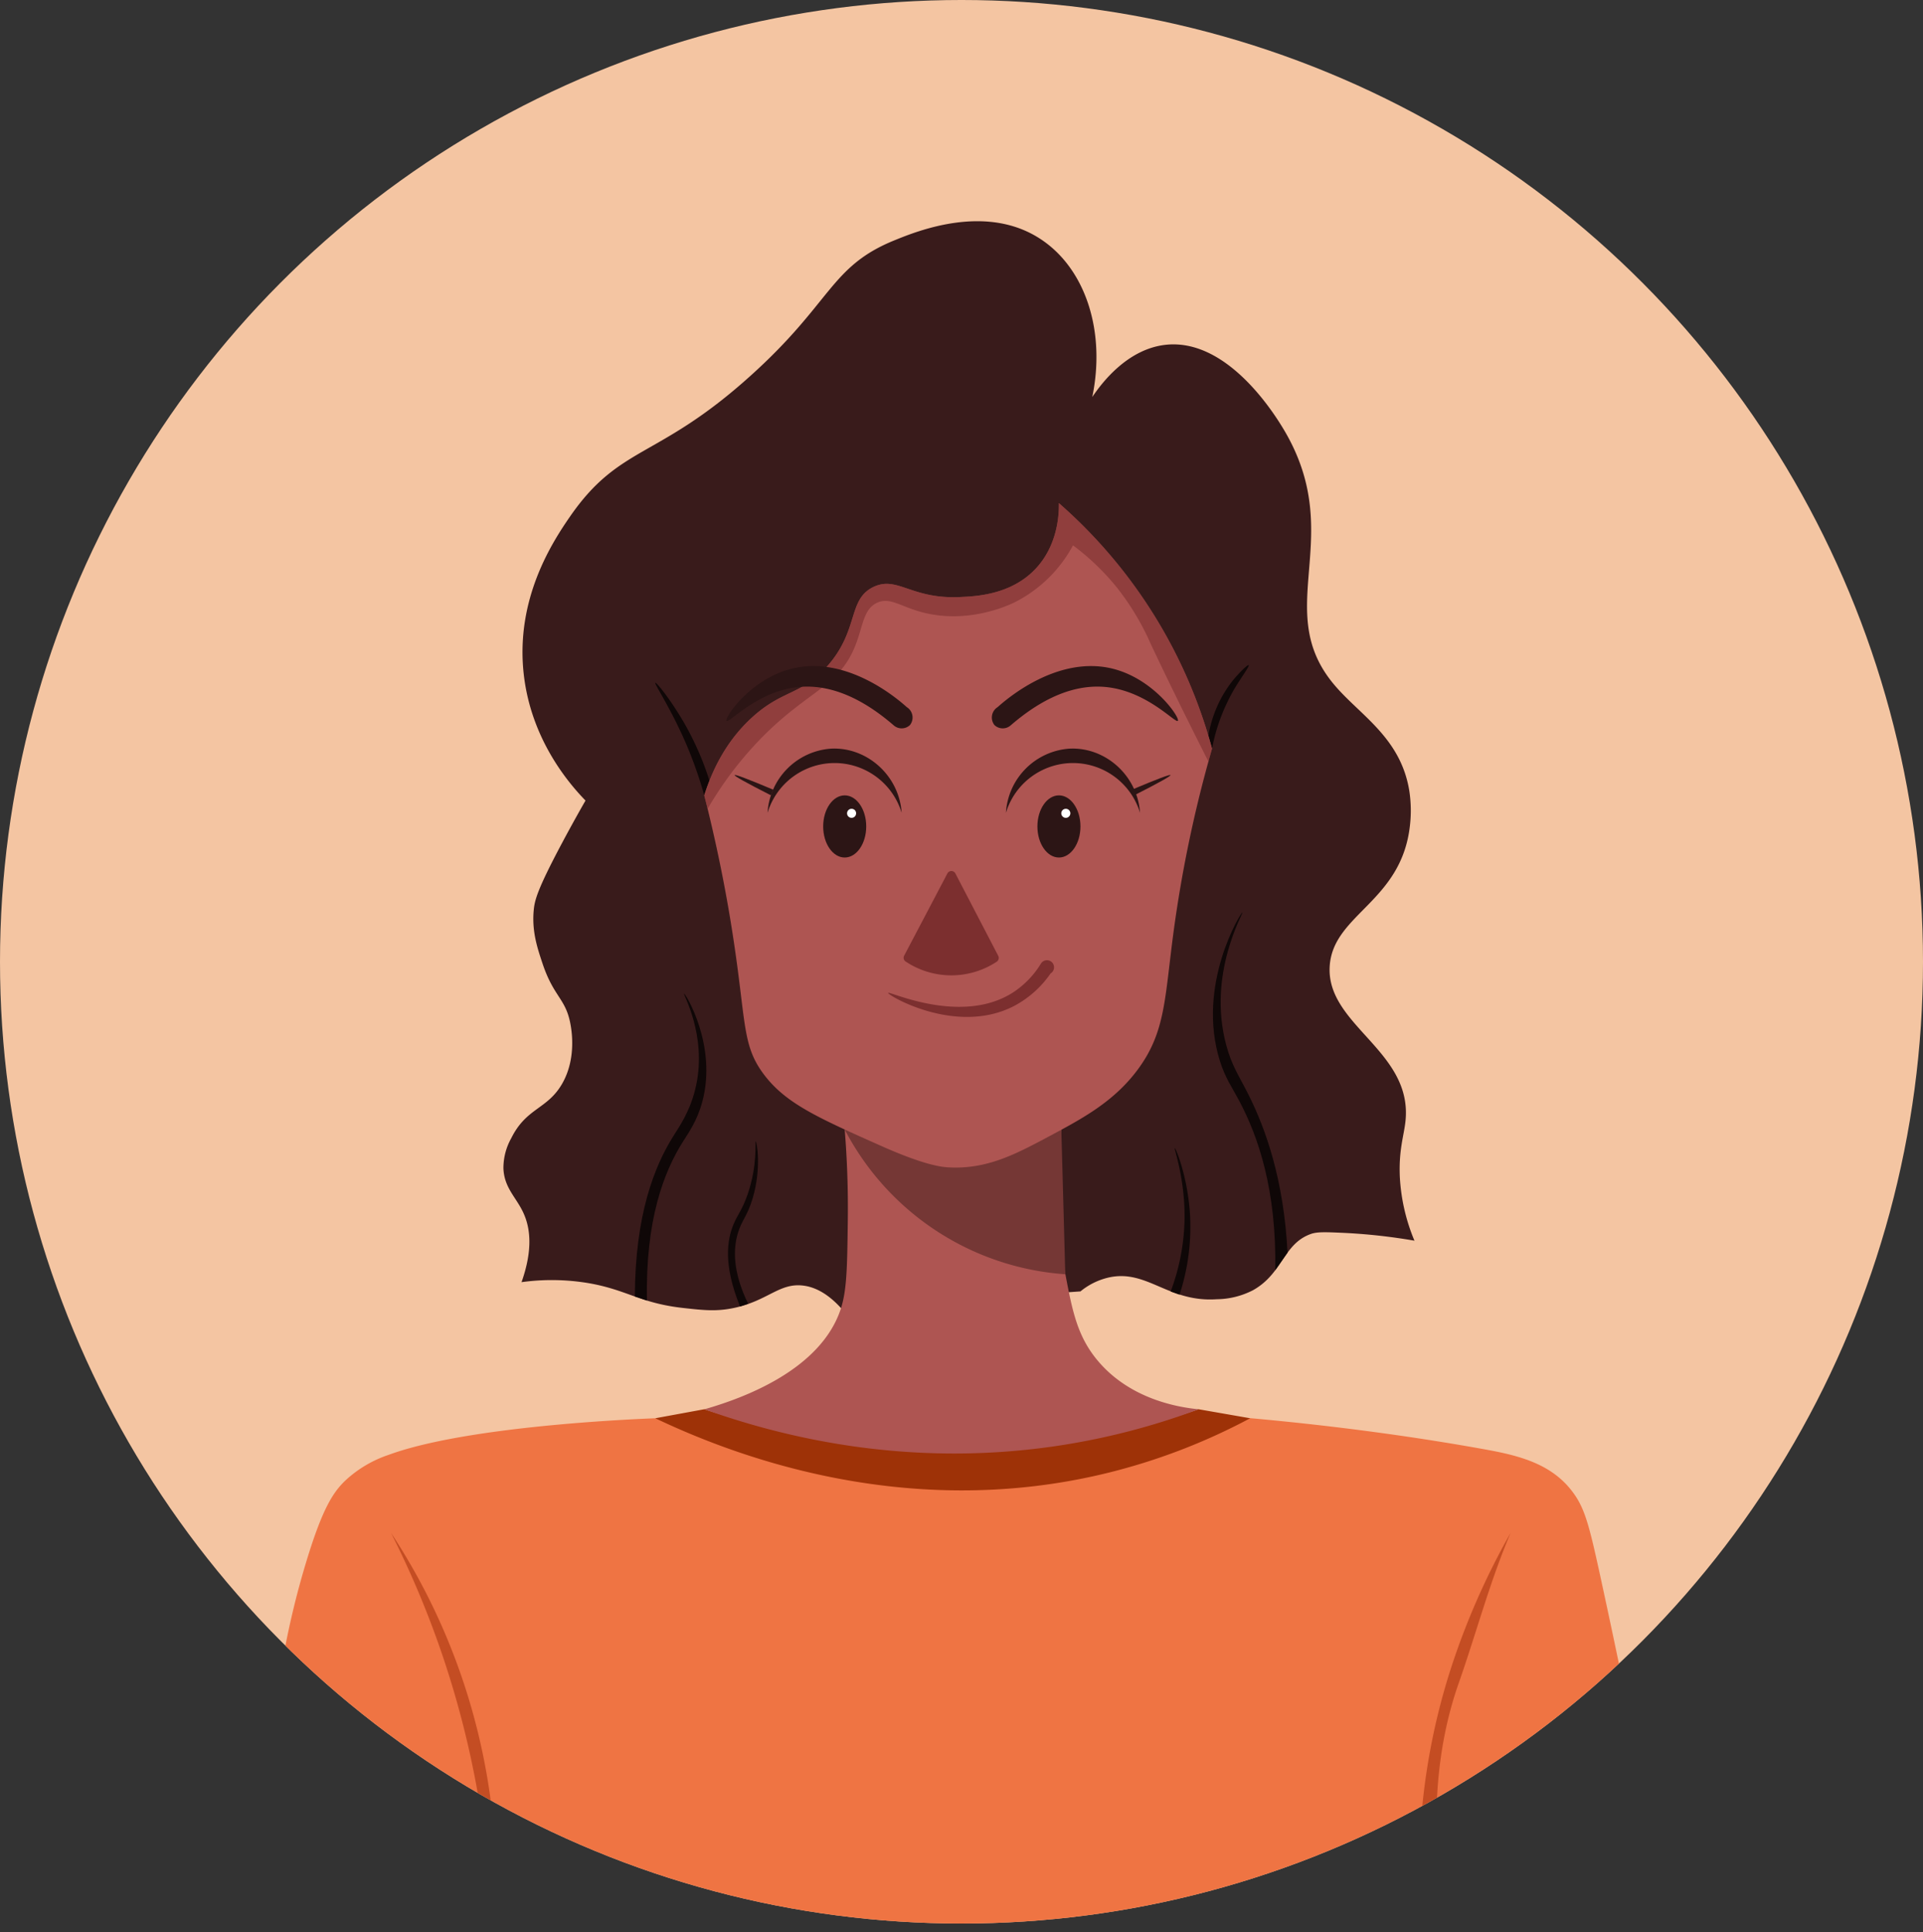 <svg xmlns="http://www.w3.org/2000/svg" xmlns:xlink="http://www.w3.org/1999/xlink" viewBox="0 0 570 572.61">
    <rect x="0" y="0" width="570" height="572.61" fill="#333333" stroke="none"/>
    <defs>
        <style>
            .cls-1 {
                fill: #f4c5a2;
            }

            .cls-2 {
                clip-path: url(#clip-path);
            }

            .cls-3 {
                fill: #ef7443;
            }

            .cls-4 {
                fill: #c44d23;
            }

            .cls-5 {
                fill: #9e3207;
            }

            .cls-6 {
                fill: #391b1b;
            }

            .cls-7 {
                fill: #0f0707;
            }

            .cls-8 {
                fill: #ae5552;
            }

            .cls-9 {
                fill: #753735;
            }

            .cls-10,
            .cls-13 {
                fill: #7c2f2f;
            }

            .cls-10 {
                opacity: 0.6;
            }

            .cls-11 {
                fill: #2c1515;
            }

            .cls-12 {
                fill: #fff;
            }
        </style>
        <clipPath id="clip-path">
            <circle class="cls-1" cx="285" cy="285" r="285" />
        </clipPath>
    </defs>
    <g id="Layer_2" data-name="Layer 2">
        <g id="OBEJCTS">
            <circle class="cls-1" cx="285" cy="285" r="285" />
            <g class="cls-2">
                <path class="cls-3"
                    d="M194.24,420.27c-6.81.27-55.81,2.32-79,10.83a35.31,35.31,0,0,0-12.81,7.56c-3.56,3.4-6.75,8-11.61,24a248.29,248.29,0,0,0-6.58,26.92c15.31,14.76,89.09,82.67,204,83,105.36.31,175.53-56.4,193.27-71.65-1.88-9.16-4.32-20.81-7.27-34.35-3.39-15.55-4.67-20.12-8.5-25-6.69-8.51-17.09-10.57-27-12.34-16.8-3-39.77-6.44-68.17-9Z" />
                <path class="cls-4"
                    d="M142.08,534.11a278.7,278.7,0,0,0-11.82-46.17,277.85,277.85,0,0,0-14.34-33.67,187.93,187.93,0,0,1,14.87,27.21,189.84,189.84,0,0,1,15,54.75Z" />
                <path class="cls-4"
                    d="M421,542.67a194.75,194.75,0,0,1,9-48.07,216.7,216.7,0,0,1,17.75-40.34h0c-6.15,14.44-10.17,29.7-15.37,44.51-3.26,9.25-6.65,23-6.63,41.82Z" />
                <path class="cls-5"
                    d="M208.76,417.6l-14.52,2.67c21.5,10.23,73.2,30.93,133.52,16.33a181.72,181.72,0,0,0,42.8-16.33l-15.3-2.67a219.29,219.29,0,0,1-30,8C277.37,434.81,235.82,426.26,208.76,417.6Z" />
                <path class="cls-6"
                    d="M249.26,387.6c-4.55-5-8.57-6.36-11.34-6.66-7-.77-10.41,4.57-20.44,6.66-5.14,1.08-9,.66-14.89,0-12.9-1.41-16.71-5.43-28.32-7.4a65.9,65.9,0,0,0-19.68-.26c3.54-10,2.44-16.31.63-20.35-2.13-4.77-5.74-7.45-6-13.32a18.07,18.07,0,0,1,2.33-9c4.46-9,10.62-8.51,15-16,4.48-7.66,2.81-16.37,2.5-18-1.43-7.48-5-7.88-8.32-18-1.48-4.44-3.14-9.44-2.51-15.71.28-2.77,1-5.9,8.33-19.66,2.82-5.3,5.27-9.65,7-12.67-4.72-4.85-16.2-18-18.33-37.67-2.42-22.25,8.57-39,13.71-46.45,14.79-21.39,25.89-16.85,53.45-41.68C246.66,89.63,246,79,265.09,71.23c6.48-2.63,27.5-11.34,43.92,0,12.92,8.88,18.74,27.24,14.75,46.42,2.84-4.22,10.53-14.38,22-15.5,18.95-1.84,33.25,22.43,35.5,26.4,17.56,31-4.23,52.12,14,74.1,7.6,9.18,19.87,15.72,22.47,31.67a38.79,38.79,0,0,1,.19,10.33c-2.51,22.6-22.66,26.18-23.77,41.49-1.28,17.68,24.73,25.2,22.44,46.18-.47,4.3-2,8.4-1.67,16.33a56.47,56.47,0,0,0,4.34,19,170.72,170.72,0,0,0-21.34-2.33c-5-.22-7.47-.32-9.33.33-8.26,2.92-8.3,11.72-17.19,16.68A23.92,23.92,0,0,1,360.69,385c-14.47,1-20.68-9-32.1-6.43a20.32,20.32,0,0,0-8.33,4.11Z" />
                <path class="cls-7"
                    d="M202.63,218.73a122.32,122.32,0,0,1,6.13,17l1.54-4.35A86.24,86.24,0,0,0,203,214.6c-3.93-6.89-8.39-12.48-8.75-12.25S198.26,209,202.63,218.73Z" />
                <path class="cls-7"
                    d="M358.18,218.05a35.81,35.81,0,0,1,7.08-16.2c1.87-2.32,4.57-5,4.87-4.75s-2.13,3.55-4,6.63a55.71,55.71,0,0,0-6.87,18.1Z" />
                <path class="cls-7"
                    d="M378,376.39c.41-23.83-5.11-39.66-10.56-49.95-2.45-4.64-4.2-6.85-5.83-12-7.13-22.58,6.29-44.21,6.67-44.09s-10.46,18.1-4.84,39.25c1.69,6.35,3.86,9.22,6.79,15.11,4.89,9.82,10.31,24.81,11.41,46.49Z" />
                <path class="cls-7"
                    d="M347,382.71a64.4,64.4,0,0,0,4.11-21.12c.24-12.13-3.18-21.28-2.89-21.35s3.93,8.73,4.54,20.11a64.46,64.46,0,0,1-3.13,23.29Z" />
                <path class="cls-7"
                    d="M191.77,385.39c-.5-24,5.1-38.24,10.58-46.95,1.77-2.82,4.3-6.29,5.83-12,4.47-16.69-5.06-32.12-5.42-32s6.76,12.19,3.59,27.16c-1.57,7.39-4.92,12.13-6.79,15.11-5.56,8.85-11.32,23.28-11.38,47.48Z" />
                <path class="cls-7"
                    d="M221.76,386.35c-4.7-9.66-4.37-16.35-3.1-20.76,1.18-4.07,2.87-5.12,4.47-10.61,2.66-9.08,1.15-16.75.88-16.75s.62,6.89-2.38,15.62c-1.58,4.6-3,6.07-4.18,8.9-2,4.7-3.06,12.24,1.91,24.4Z" />
                <path class="cls-8"
                    d="M250.38,334.71c.53,6.47,1.06,15.74.92,26.9-.18,13.62-.26,20.43-2,26-5.81,18.18-28.68,26.63-40.5,30,21.74,7.79,58.83,17.44,103.5,11a207.07,207.07,0,0,0,43-11c-5.57-.54-20.22-2.76-30-14.5-5.94-7.12-7.44-14.59-9.5-25.5a137.27,137.27,0,0,1-1.17-42.89Z" />
                <path class="cls-9" d="M250.38,334.71a80,80,0,0,0,65.38,42.89l-1.17-42.89Z" />
                <path class="cls-8"
                    d="M359.26,221.82c-.36,1.28-.72,2.57-1.07,3.85a379.23,379.23,0,0,0-10.26,49.93c-2.73,20.14-2.35,30-10.59,41.21-7.11,9.66-16.55,14.69-26.75,20.12-9.8,5.24-18.22,9.59-29.33,9-1.85-.09-6.89-.49-20-6.33-18.81-8.36-28.21-12.56-34.67-21-6.57-8.6-5.38-14.92-9.07-39.5-1.49-10-3.86-23.42-7.77-39.42-.32-1.3-.65-2.64-1-4,2.37-7.51,6.51-16.11,14.17-23.09,9-8.2,14.59-6.6,22.09-14.95,9.76-10.86,6.11-20,13.91-23.72,7.08-3.36,11.18,3.69,25.66,3,4.82-.21,15.13-.7,22.34-8.33,6.72-7.1,7-16.43,6.95-19.5a147.58,147.58,0,0,1,45.38,72.72Z" />
                <path class="cls-10"
                    d="M359.26,221.82c-.36,1.28-.72,2.57-1.07,3.85-7.75-15.33-13.16-26.5-17.1-34.86a76.8,76.8,0,0,0-9.83-16.46,71.86,71.86,0,0,0-13.21-12.75,40.11,40.11,0,0,1-17.54,17c-1.93.92-13.45,6.19-26.5,3-7-1.7-10.09-4.78-14-3-4.13,1.89-4.17,6.9-6.5,12.75-4.7,11.77-13.19,13.07-26.24,25.75a105.74,105.74,0,0,0-17.52,22.58c-.32-1.3-.65-2.64-1-4,2.37-7.51,6.51-16.11,14.17-23.09,9-8.2,14.59-6.6,22.09-14.95,9.76-10.86,6.11-20,13.91-23.72,7.08-3.36,11.18,3.69,25.66,3,4.82-.21,15.13-.7,22.34-8.33,6.72-7.1,7-16.43,6.95-19.5a147.58,147.58,0,0,1,45.38,72.72Z" />
                <path class="cls-11"
                    d="M295.7,209.55a3.62,3.62,0,0,0-.94,5.3,3.57,3.57,0,0,0,4.83.09c6.67-5.76,16.81-12.52,28.33-11.34,12.22,1.26,20.52,10.86,21.21,10s-6.84-12.11-18.87-15.33C313.65,193.83,298.21,207.3,295.7,209.55Z" />
                <path class="cls-11"
                    d="M268.79,209.55a3.62,3.62,0,0,1,.94,5.3,3.57,3.57,0,0,1-4.83.09c-6.67-5.76-16.8-12.52-28.33-11.34-12.22,1.26-20.52,10.86-21.21,10s6.85-12.11,18.87-15.33C250.85,193.83,266.28,207.3,268.79,209.55Z" />
                <path class="cls-11"
                    d="M227.51,240.85a20.28,20.28,0,0,1,18.75-19c10.59-.58,20.23,7.83,21,19a20.77,20.77,0,0,0-39.75,0Z" />
                <path class="cls-11" d="M229.18,234c-7.71-3.24-11.3-4.58-11.42-4.31s3.25,2.17,10.77,6Z" />
                <path class="cls-11"
                    d="M298.17,240.85a20.28,20.28,0,0,1,18.75-19c10.59-.58,20.23,7.83,21,19a20.77,20.77,0,0,0-39.75,0Z" />
                <path class="cls-11" d="M335.52,234c7.7-3.24,11.3-4.58,11.42-4.31s-3.25,2.17-10.77,6Z" />
                <ellipse class="cls-11" cx="250.38" cy="244.9" rx="6.38" ry="9.21" />
                <path class="cls-12" d="M253.76,241a1.34,1.34,0,1,1-1.34-1.33A1.33,1.33,0,0,1,253.76,241Z" />
                <ellipse class="cls-11" cx="313.88" cy="244.9" rx="6.38" ry="9.21" />
                <path class="cls-12" d="M317.26,241a1.34,1.34,0,1,1-1.34-1.33A1.33,1.33,0,0,1,317.26,241Z" />
                <path class="cls-13"
                    d="M280.82,258.82Q274.43,271,268,283.19a1.32,1.32,0,0,0,.44,1.73,24.41,24.41,0,0,0,27,.06,1.34,1.34,0,0,0,.45-1.74l-12.7-24.41A1.34,1.34,0,0,0,280.82,258.82Z" />
                <path class="cls-13"
                    d="M300.26,294.1a27,27,0,0,0,8.25-8.5,2.1,2.1,0,1,1,2.91,2.84,30.46,30.46,0,0,1-10.83,9.66c-17.11,8.88-37.51-3.19-37.33-3.87S284.92,303.94,300.26,294.1Z" />
            </g>
        </g>
    </g>
</svg>